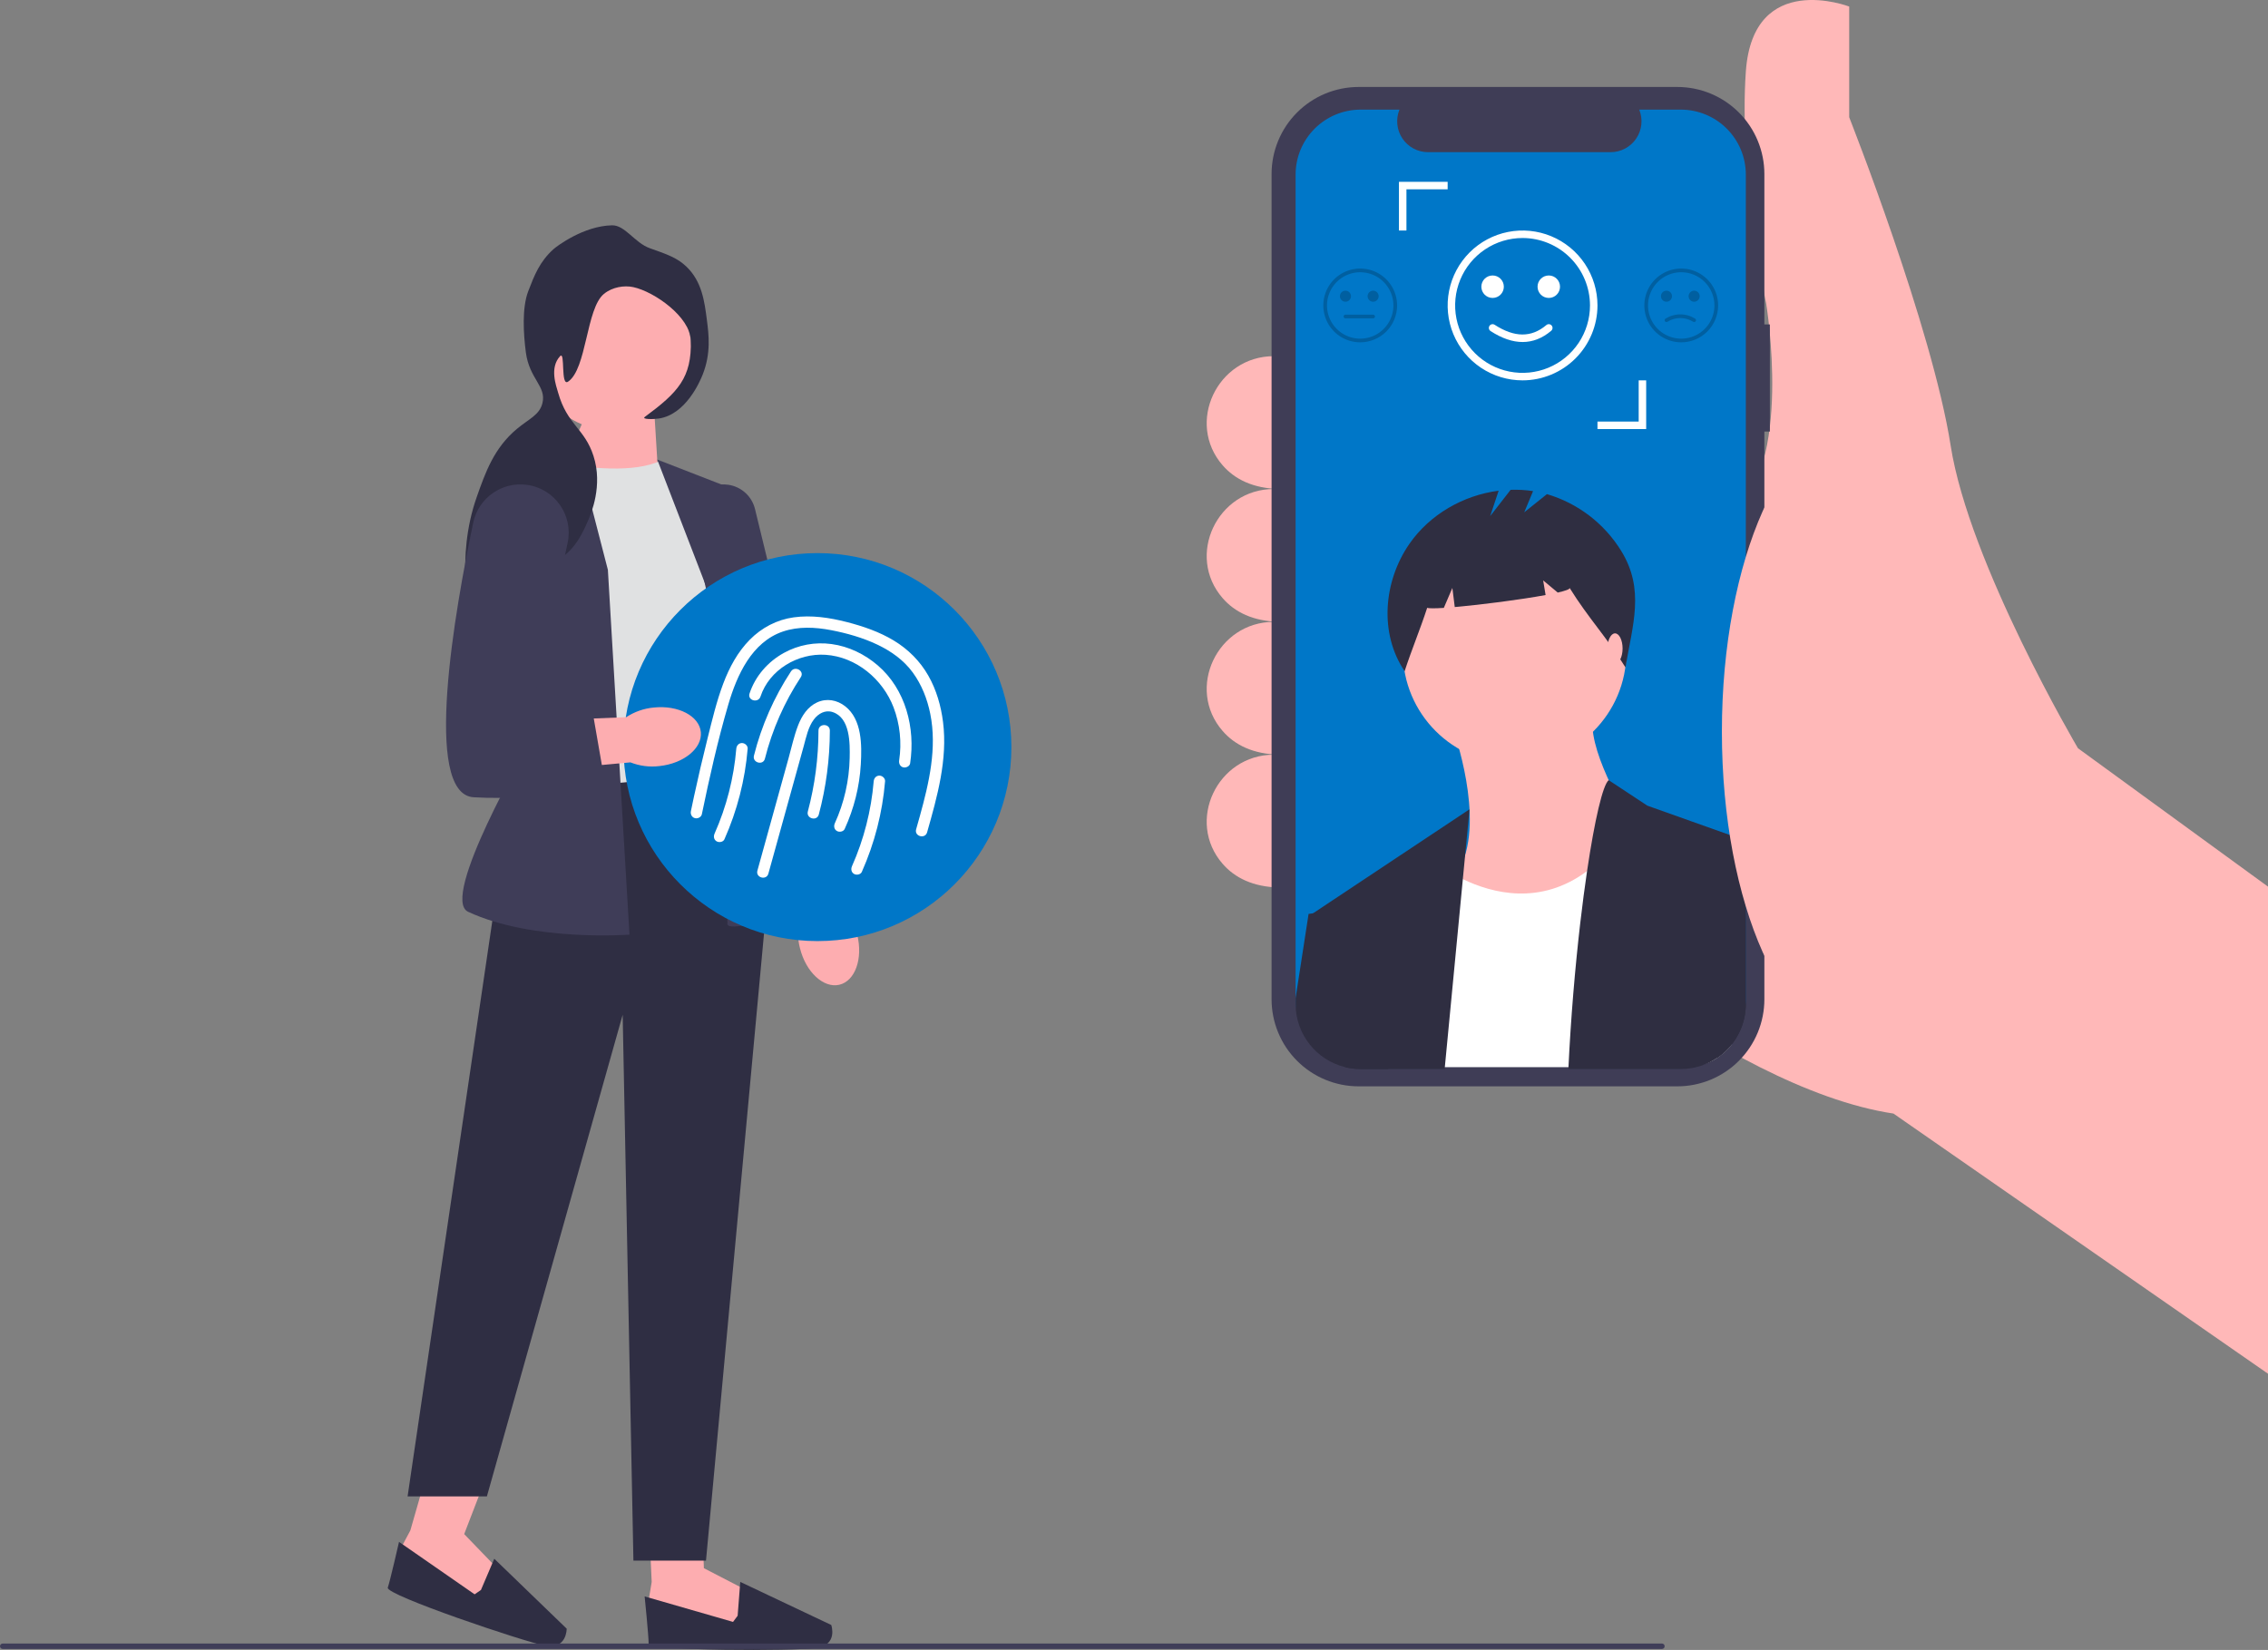 <svg width="312" height="227" viewBox="0 0 312 227" fill="none" xmlns="http://www.w3.org/2000/svg">
<rect x="0" y="0" width="312" height="227" fill="#808080" stroke="none"/>
<g clip-path="url(#clip0_0_1)">
<path d="M312 121.985L285.858 102.946C285.858 102.946 270.884 77.562 268.346 61.315C265.808 45.069 254.387 16.131 254.387 16.131V0.9C254.387 0.9 241.189 -4.177 240.173 9.785C239.158 23.746 242.965 41.769 242.965 41.769C242.965 41.769 246.772 64.615 238.143 70.454L206.671 121.985C206.671 121.985 236.874 149.654 260.478 153.208L312 189V121.985Z" fill="#FFB8B8"/>
<path d="M176.088 49.004H175.226C167.462 49.004 163.098 58.172 168.2 64.025C169.842 65.909 172.337 67.214 176.088 67.281V49.004Z" fill="#FFB8B8"/>
<path d="M176.088 67.281H175.226C167.462 67.281 163.098 76.449 168.2 82.302C169.842 84.186 172.337 85.491 176.088 85.558V67.281Z" fill="#FFB8B8"/>
<path d="M176.088 85.558H175.226C167.462 85.558 163.098 94.725 168.2 100.579C169.842 102.463 172.337 103.768 176.088 103.835V85.558Z" fill="#FFB8B8"/>
<path d="M176.088 103.834H175.226C167.462 103.834 163.098 113.002 168.2 118.856C169.842 120.74 172.337 122.044 176.088 122.111V103.834Z" fill="#FFB8B8"/>
<path d="M243.473 44.64H242.718V23.944C242.718 22.371 242.408 20.814 241.806 19.361C241.204 17.907 240.322 16.587 239.21 15.475C238.098 14.362 236.778 13.48 235.325 12.878C233.872 12.276 232.314 11.966 230.742 11.966H186.902C185.33 11.966 183.772 12.276 182.319 12.878C180.866 13.48 179.546 14.362 178.434 15.475C177.322 16.587 176.44 17.907 175.838 19.361C175.236 20.814 174.926 22.371 174.926 23.944V137.483C174.926 139.056 175.236 140.613 175.838 142.066C176.44 143.52 177.322 144.84 178.434 145.952C179.546 147.065 180.866 147.947 182.319 148.549C183.772 149.151 185.33 149.461 186.902 149.461H230.742C232.314 149.461 233.872 149.151 235.325 148.549C236.778 147.947 238.098 147.065 239.21 145.952C240.322 144.84 241.204 143.52 241.806 142.066C242.408 140.613 242.718 139.056 242.718 137.483V59.372H243.473V44.64Z" fill="#3F3D56"/>
<path d="M240.168 24.028V137.398C240.166 138.724 239.871 140.033 239.303 141.231C238.735 142.43 237.909 143.487 236.884 144.328C236.657 144.514 236.421 144.688 236.176 144.849C234.71 145.826 232.986 146.346 231.224 146.344H187.174C186.46 146.345 185.748 146.26 185.055 146.09C183.108 145.615 181.377 144.5 180.14 142.924C178.902 141.348 178.23 139.402 178.23 137.398V24.028C178.23 21.656 179.173 19.38 180.85 17.703C182.527 16.025 184.802 15.083 187.174 15.082H192.519C192.256 15.728 192.155 16.428 192.227 17.121C192.298 17.814 192.538 18.479 192.927 19.058C193.316 19.636 193.84 20.11 194.455 20.437C195.07 20.765 195.756 20.936 196.453 20.936H221.567C222.263 20.936 222.949 20.764 223.564 20.436C224.178 20.108 224.703 19.634 225.092 19.056C225.48 18.478 225.721 17.814 225.793 17.121C225.865 16.428 225.765 15.728 225.503 15.082H231.224C233.596 15.083 235.871 16.025 237.548 17.703C239.226 19.38 240.168 21.656 240.168 24.028Z" fill="#0077C8"/>
<path d="M199.955 100.515C199.955 100.515 204.279 112.529 200.916 119.256C197.553 125.983 206.201 133.672 206.201 133.672C206.201 133.672 228.782 122.139 225.899 116.373C223.017 110.607 218.212 102.918 219.173 98.113L199.955 100.515Z" fill="#FFB8B8"/>
<path d="M208.363 105.081C216.854 105.081 223.738 98.196 223.738 89.704C223.738 81.211 216.854 74.327 208.363 74.327C199.872 74.327 192.989 81.211 192.989 89.704C192.989 98.196 199.872 105.081 208.363 105.081Z" fill="#FFB8B8"/>
<path d="M238.255 143.661C237.851 144.177 237.391 144.647 236.884 145.062C236.658 145.248 236.421 145.422 236.176 145.583C234.757 146.527 233.057 146.824 231.225 146.824H192.316L192.989 128.146L197.314 118.535C198.285 119.297 199.324 119.967 200.418 120.538C200.677 120.678 200.951 120.817 201.238 120.954C205.288 122.912 211.91 124.633 218.329 119.84C220.349 118.332 222.349 116.177 224.245 113.182L236.23 119.977L236.859 127.339L238.255 143.661Z" fill="white"/>
<path d="M202.156 111.344L201.555 117.632L201.237 120.954L200.763 125.902L198.735 147.078H187.174C186.46 147.079 185.748 146.994 185.055 146.824L180.497 125.742L180.629 125.656L202.156 111.344Z" fill="#2F2E41"/>
<path d="M240.168 115.664V138.132C240.166 139.458 239.871 140.767 239.303 141.965C238.735 143.164 237.909 144.221 236.884 145.062C236.657 145.248 236.421 145.422 236.176 145.582C234.71 146.56 232.986 147.08 231.224 147.078H215.755C216.092 139.978 216.689 133.048 217.387 127.011C217.686 124.44 218.004 122.031 218.328 119.84C219.374 112.778 220.496 107.983 221.3 107.335L226.62 110.846L240.168 115.664Z" fill="#2F2E41"/>
<path d="M191.547 143.042L190.994 147.078H187.174C186.46 147.079 185.748 146.994 185.055 146.824C183.108 146.349 181.377 145.234 180.14 143.658C178.902 142.082 178.23 140.136 178.23 138.132V137.32L180.017 125.742L180.628 125.656L183.38 125.262L191.547 143.042Z" fill="#2F2E41"/>
<path d="M240.168 118.594V138.132C240.166 139.458 239.871 140.767 239.303 141.966C238.735 143.164 237.909 144.221 236.884 145.062C236.657 145.248 236.421 145.422 236.176 145.583L233.826 135.353L236.859 127.339L240.168 118.594Z" fill="#2F2E41"/>
<path d="M223.024 75.796C220.699 72.02 217.06 69.237 212.807 67.984L209.684 70.483L210.898 67.568C209.877 67.412 208.843 67.353 207.811 67.39L205 71.004L206.163 67.513C201.307 68.133 196.69 70.778 193.892 74.814C190.314 79.973 189.711 87.147 193.229 92.346C194.195 89.378 195.367 86.592 196.333 83.624C196.556 83.719 197.4 83.713 198.621 83.635L199.796 80.893L200.125 83.519C203.767 83.202 209.169 82.505 212.621 81.867L212.286 79.852L214.294 81.526C215.352 81.282 215.98 81.062 215.928 80.893C218.496 85.033 221.041 87.678 223.608 91.818C224.583 85.978 226.304 81.123 223.024 75.796Z" fill="#2F2E41"/>
<path d="M222.173 91.302C222.747 91.302 223.213 90.37 223.213 89.221C223.213 88.071 222.747 87.139 222.173 87.139C221.598 87.139 221.132 88.071 221.132 89.221C221.132 90.37 221.598 91.302 222.173 91.302Z" fill="#FFB8B8"/>
<path d="M256.036 143.562C266.619 143.562 275.198 124.355 275.198 100.662C275.198 76.969 266.619 57.762 256.036 57.762C245.453 57.762 236.874 76.969 236.874 100.662C236.874 124.355 245.453 143.562 256.036 143.562Z" fill="#FFB8B8"/>
<path opacity="0.2" d="M187.119 47.1C186.115 47.1 185.133 46.802 184.298 46.245C183.464 45.687 182.813 44.894 182.429 43.966C182.045 43.038 181.944 42.018 182.14 41.033C182.336 40.048 182.819 39.143 183.529 38.433C184.239 37.723 185.144 37.24 186.128 37.044C187.113 36.848 188.134 36.949 189.061 37.333C189.989 37.717 190.781 38.368 191.339 39.203C191.897 40.038 192.195 41.019 192.195 42.023C192.193 43.369 191.658 44.66 190.706 45.611C189.755 46.563 188.464 47.099 187.119 47.1ZM187.119 37.454C186.215 37.454 185.332 37.722 184.58 38.224C183.829 38.726 183.244 39.44 182.898 40.275C182.552 41.11 182.462 42.028 182.638 42.915C182.814 43.801 183.249 44.615 183.888 45.254C184.527 45.893 185.341 46.328 186.227 46.505C187.113 46.681 188.032 46.59 188.867 46.245C189.702 45.899 190.415 45.313 190.917 44.562C191.419 43.81 191.687 42.927 191.687 42.023C191.686 40.812 191.204 39.65 190.347 38.794C189.491 37.937 188.33 37.455 187.119 37.454Z" fill="black"/>
<path opacity="0.2" d="M185.088 41.515C185.509 41.515 185.849 41.174 185.849 40.754C185.849 40.333 185.509 39.992 185.088 39.992C184.668 39.992 184.327 40.333 184.327 40.754C184.327 41.174 184.668 41.515 185.088 41.515Z" fill="black"/>
<path opacity="0.2" d="M188.895 41.515C189.316 41.515 189.657 41.174 189.657 40.754C189.657 40.333 189.316 39.992 188.895 39.992C188.475 39.992 188.134 40.333 188.134 40.754C188.134 41.174 188.475 41.515 188.895 41.515Z" fill="black"/>
<path opacity="0.2" d="M188.895 43.8H185.088C185.021 43.8 184.956 43.773 184.909 43.726C184.861 43.678 184.834 43.614 184.834 43.546C184.834 43.479 184.861 43.414 184.909 43.367C184.956 43.319 185.021 43.292 185.088 43.292H188.895C188.963 43.292 189.027 43.319 189.075 43.367C189.122 43.414 189.149 43.479 189.149 43.546C189.149 43.614 189.122 43.678 189.075 43.726C189.027 43.773 188.963 43.8 188.895 43.8Z" fill="black"/>
<path opacity="0.2" d="M231.281 47.1C230.277 47.1 229.295 46.802 228.461 46.245C227.626 45.687 226.975 44.894 226.591 43.966C226.207 43.038 226.106 42.018 226.302 41.033C226.498 40.048 226.981 39.143 227.691 38.433C228.401 37.723 229.306 37.24 230.29 37.044C231.275 36.848 232.296 36.949 233.223 37.333C234.151 37.717 234.944 38.368 235.501 39.203C236.059 40.038 236.357 41.019 236.357 42.023C236.355 43.369 235.82 44.66 234.868 45.611C233.917 46.563 232.626 47.099 231.281 47.1ZM231.281 37.454C230.377 37.454 229.494 37.722 228.743 38.224C227.991 38.726 227.406 39.44 227.06 40.275C226.714 41.11 226.624 42.028 226.8 42.915C226.976 43.801 227.411 44.615 228.05 45.254C228.689 45.893 229.503 46.328 230.389 46.505C231.276 46.681 232.194 46.59 233.029 46.245C233.864 45.899 234.577 45.313 235.079 44.562C235.581 43.81 235.849 42.927 235.849 42.023C235.848 40.812 235.366 39.65 234.51 38.794C233.653 37.937 232.492 37.455 231.281 37.454Z" fill="black"/>
<path opacity="0.2" d="M229.25 41.515C229.671 41.515 230.012 41.174 230.012 40.754C230.012 40.333 229.671 39.992 229.25 39.992C228.83 39.992 228.489 40.333 228.489 40.754C228.489 41.174 228.83 41.515 229.25 41.515Z" fill="black"/>
<path opacity="0.2" d="M233.057 41.515C233.478 41.515 233.819 41.174 233.819 40.754C233.819 40.333 233.478 39.992 233.057 39.992C232.637 39.992 232.296 40.333 232.296 40.754C232.296 41.174 232.637 41.515 233.057 41.515Z" fill="black"/>
<path opacity="0.2" d="M233.057 44.308C233.012 44.308 232.969 44.296 232.93 44.274C232.399 43.937 231.783 43.758 231.153 43.758C230.524 43.758 229.908 43.937 229.377 44.274C229.348 44.291 229.316 44.301 229.283 44.306C229.25 44.31 229.216 44.308 229.184 44.299C229.151 44.291 229.121 44.276 229.095 44.255C229.068 44.235 229.046 44.21 229.029 44.181C229.013 44.152 229.002 44.12 228.998 44.087C228.993 44.054 228.996 44.02 229.004 43.988C229.013 43.956 229.028 43.925 229.049 43.899C229.069 43.873 229.094 43.85 229.123 43.834C229.732 43.454 230.436 43.252 231.153 43.252C231.871 43.252 232.575 43.454 233.184 43.834C233.232 43.862 233.27 43.905 233.291 43.956C233.313 44.008 233.317 44.066 233.302 44.12C233.288 44.173 233.256 44.221 233.211 44.255C233.167 44.289 233.113 44.308 233.057 44.308Z" fill="black"/>
<path d="M209.453 52.331C207.415 52.331 205.423 51.726 203.728 50.594C202.033 49.461 200.712 47.851 199.932 45.968C199.152 44.084 198.948 42.012 199.345 40.012C199.743 38.013 200.725 36.176 202.166 34.734C203.607 33.293 205.444 32.311 207.443 31.913C209.442 31.516 211.514 31.72 213.397 32.5C215.281 33.28 216.89 34.601 218.023 36.296C219.155 37.992 219.759 39.984 219.759 42.023C219.756 44.756 218.669 47.376 216.737 49.308C214.805 51.241 212.186 52.328 209.453 52.331ZM209.453 32.746C207.619 32.746 205.826 33.29 204.3 34.309C202.775 35.329 201.586 36.778 200.884 38.473C200.182 40.168 199.998 42.033 200.356 43.833C200.714 45.632 201.598 47.285 202.895 48.583C204.192 49.88 205.845 50.764 207.644 51.122C209.443 51.48 211.308 51.296 213.003 50.594C214.698 49.892 216.146 48.703 217.166 47.177C218.185 45.651 218.729 43.858 218.729 42.023C218.726 39.563 217.748 37.206 216.009 35.466C214.27 33.727 211.913 32.749 209.453 32.746Z" fill="white"/>
<path d="M205.331 40.992C206.185 40.992 206.877 40.3 206.877 39.446C206.877 38.592 206.185 37.9 205.331 37.9C204.477 37.9 203.785 38.592 203.785 39.446C203.785 40.3 204.477 40.992 205.331 40.992Z" fill="white"/>
<path d="M213.061 40.992C213.914 40.992 214.606 40.3 214.606 39.446C214.606 38.592 213.914 37.9 213.061 37.9C212.207 37.9 211.515 38.592 211.515 39.446C211.515 40.3 212.207 40.992 213.061 40.992Z" fill="white"/>
<path d="M209.459 47.056C208.073 47.056 206.603 46.553 205.051 45.548C204.936 45.473 204.856 45.357 204.828 45.223C204.799 45.09 204.825 44.95 204.899 44.836C204.974 44.721 205.09 44.641 205.224 44.612C205.357 44.583 205.497 44.609 205.611 44.683C208.343 46.454 210.67 46.467 212.727 44.722C212.832 44.634 212.967 44.591 213.103 44.602C213.239 44.614 213.365 44.679 213.453 44.783C213.541 44.887 213.585 45.022 213.574 45.158C213.562 45.294 213.498 45.42 213.394 45.509C212.178 46.54 210.863 47.056 209.459 47.056Z" fill="white"/>
<path d="M226.458 59.031H219.759V58H225.428V52.331H226.458V59.031Z" fill="white"/>
<path d="M193.479 31.715H192.448V25.015H199.147V26.046H193.479V31.715Z" fill="white"/>
</g>
<g clip-path="url(#clip1_0_1)">
<path d="M117.92 128.592C118.74 131.88 117.643 134.965 115.47 135.483C113.297 136 110.871 133.755 110.051 130.466C109.705 129.157 109.689 127.784 110.006 126.463L106.713 112.489L113.557 111.093L116.076 125.017C116.979 126.048 117.611 127.274 117.92 128.592Z" fill="#FDADB0"/>
<path d="M89.23 208.496L89.651 217.655L89.229 220.189L90.707 223.146L102.318 224.413L102.951 218.922L96.829 215.754L96.651 210.579L89.23 208.496Z" fill="#FDADB0"/>
<path d="M101.474 222.301L100.841 223.146L88.681 219.64C88.681 219.64 89.229 225.047 89.229 226.103C89.229 227.159 109.285 227.158 112.303 226.736C115.321 226.314 114.352 223.568 114.352 223.568L101.836 217.642L101.474 222.301Z" fill="#2F2E43"/>
<path d="M58.978 201.754L56.448 210.566L55.237 212.832L55.691 216.107L66.286 221.025L68.643 216.025L63.856 211.064L66.859 203.274L58.978 201.754Z" fill="#FDADB0"/>
<path d="M66.162 218.753L65.292 219.351L54.893 212.137C54.893 212.137 53.683 217.434 53.345 218.435C53.008 219.435 72.009 225.856 75.003 226.422C77.997 226.988 77.957 224.077 77.957 224.077L67.996 214.455L66.162 218.753Z" fill="#2F2E43"/>
<path d="M90.048 57.29L90.492 64.493L77.046 65.176L81.21 55.685L90.048 57.29Z" fill="#FDADB0"/>
<path d="M90.835 63.416C87.231 65.024 81.467 64.584 74.934 63.416L73.914 108.689C73.914 108.689 94.348 112.799 101.373 105.216L97.675 68.225L90.835 63.416Z" fill="#E0E1E2"/>
<path d="M99.155 106.326L70.307 109.178L56.071 205.878H66.979L85.658 139.618L87.137 214.71H97.121L105.626 122.787L99.155 106.326Z" fill="#2F2E43"/>
<path d="M79.036 60.642L69.343 66.379C65.671 68.553 63.941 72.941 65.139 77.037L72.63 102.632C72.63 102.632 60.432 123.596 64.396 125.446C73.303 129.602 86.595 128.59 86.595 128.59L83.624 78.397L79.036 60.642Z" fill="#3F3D58"/>
<path d="M90.414 63.226L101.373 67.485L103.962 99.112L111.21 124.591C98.933 129.075 100.079 126.985 100.079 126.985L98.045 83.021L90.414 63.226Z" fill="#3F3D58"/>
<path d="M106.424 124.052L106.386 123.879L95.183 72.045C94.87 70.597 95.27 69.145 96.281 68.062C97.292 66.978 98.713 66.48 100.179 66.693C101.987 66.956 103.435 68.273 103.867 70.05L116.172 120.649L106.424 124.052Z" fill="#3F3D58"/>
<path d="M84.214 59.204C90.239 59.204 95.122 54.318 95.122 48.292C95.122 42.265 90.239 37.379 84.214 37.379C78.19 37.379 73.306 42.265 73.306 48.292C73.306 54.318 78.19 59.204 84.214 59.204Z" fill="#FDADB0"/>
<path d="M89.404 34.154C91.806 34.999 93.181 35.482 94.441 36.696C96.568 38.746 96.919 41.486 97.245 44.031C97.5 46.023 97.83 48.598 96.664 51.539C96.267 52.544 94.337 57.016 90.643 57.582C89.918 57.693 88.215 57.722 88.706 57.359C93.249 54.004 95.188 51.978 95.028 46.807C94.93 43.594 90.022 40.125 87.108 39.501C85.88 39.239 84.246 39.479 83.074 40.441C80.624 42.453 80.729 50.771 78.146 52.51C77.084 53.225 77.792 48.191 77.043 49.007C75.567 50.618 76.514 53.084 76.779 54.024C78.038 58.48 80.411 58.916 81.641 62.721C82.968 66.828 81.297 70.696 80.901 71.613C80.212 73.209 79.029 75.947 76.327 77.26C72.898 78.928 70.194 76.756 68.6 78.618C67.708 79.658 68.191 80.76 66.581 83.997C66.055 85.053 65.792 85.582 65.56 85.563C64.459 85.475 62.677 76.659 65.559 68.45C66.769 65.004 67.954 61.629 71.131 58.989C72.811 57.594 74.22 57.092 74.621 55.462C75.193 53.134 72.815 52.141 72.338 48.467C72.012 45.955 71.783 42.362 72.67 40.059C73.507 37.884 74.234 35.996 76.136 34.285C76.593 33.874 80.282 31.079 84.193 31C85.993 30.964 87.316 33.42 89.404 34.154Z" fill="#2F2E43"/>
<path d="M112.453 129.477C127.188 129.477 139.133 117.528 139.133 102.788C139.133 88.047 127.188 76.098 112.453 76.098C97.718 76.098 85.773 88.047 85.773 102.788C85.773 117.528 97.718 129.477 112.453 129.477Z" fill="#0077C8"/>
<path d="M105.702 120.2C107.321 114.356 108.941 108.511 110.561 102.667C110.905 101.423 111.172 100.041 111.961 98.985C112.572 98.168 113.531 97.634 114.547 97.97C116.969 98.771 116.929 102.266 116.886 104.306C116.821 107.384 116.127 110.456 114.848 113.258C114.673 113.643 114.738 114.101 115.129 114.329C115.465 114.526 116.023 114.435 116.199 114.048C117.48 111.242 118.241 108.239 118.418 105.157C118.571 102.498 118.582 98.991 116.278 97.179C115.152 96.293 113.715 96.03 112.394 96.642C111.09 97.247 110.293 98.5 109.792 99.797C109.235 101.239 108.903 102.786 108.491 104.274L107.162 109.069C106.172 112.641 105.182 116.213 104.193 119.784C103.923 120.756 105.433 121.171 105.702 120.2Z" fill="white"/>
<path d="M112.641 112.061C113.643 108.298 114.155 104.406 114.159 100.512C114.161 99.505 112.596 99.503 112.594 100.512C112.59 104.274 112.1 108.009 111.132 111.645C110.872 112.619 112.382 113.035 112.641 112.061Z" fill="white"/>
<path d="M96.553 112.016C97.602 106.957 98.737 101.882 100.193 96.923C101.373 92.902 103.408 88.345 107.704 86.887C109.837 86.163 112.149 86.279 114.333 86.699C116.498 87.116 118.691 87.736 120.686 88.685C122.575 89.582 124.323 90.82 125.567 92.525C126.794 94.207 127.559 96.16 127.971 98.194C128.927 102.913 127.801 107.734 126.54 112.283C126.372 112.889 126.201 113.493 126.029 114.097C125.753 115.068 127.263 115.482 127.538 114.513C128.932 109.609 130.379 104.486 129.73 99.34C129.449 97.114 128.825 94.927 127.713 92.968C126.573 90.96 124.928 89.319 122.957 88.127C120.969 86.924 118.73 86.158 116.489 85.583C114.108 84.973 111.631 84.597 109.179 84.938C106.867 85.26 104.784 86.356 103.147 88.012C101.469 89.709 100.335 91.828 99.498 94.043C98.575 96.486 97.972 99.053 97.337 101.582C96.666 104.255 96.04 106.939 95.459 109.634C95.318 110.288 95.18 110.944 95.044 111.6C94.958 112.013 95.165 112.445 95.591 112.562C95.978 112.669 96.467 112.432 96.553 112.016Z" fill="white"/>
<path d="M104.619 95.833C105.839 92.129 109.769 89.835 113.573 90.089C117.791 90.371 121.446 93.452 122.927 97.329C123.807 99.633 124.065 102.169 123.695 104.607C123.632 105.024 123.8 105.448 124.242 105.57C124.611 105.671 125.14 105.443 125.204 105.023C125.943 100.15 124.585 94.841 120.751 91.546C118.954 90.001 116.753 88.931 114.396 88.611C112.129 88.303 109.845 88.723 107.838 89.827C105.637 91.037 103.898 93.022 103.11 95.417C102.794 96.376 104.304 96.787 104.619 95.833Z" fill="white"/>
<path d="M101.289 103.012C100.952 107.028 99.941 110.999 98.304 114.682C98.132 115.068 98.192 115.523 98.585 115.753C98.918 115.948 99.483 115.861 99.655 115.472C101.412 111.519 102.493 107.324 102.853 103.012C102.889 102.59 102.469 102.229 102.071 102.229C101.618 102.229 101.324 102.589 101.289 103.012Z" fill="white"/>
<path d="M120.191 107.495C119.855 111.511 118.844 115.482 117.207 119.165C117.035 119.551 117.094 120.006 117.487 120.236C117.821 120.431 118.385 120.344 118.558 119.955C120.315 116.002 121.395 111.807 121.756 107.495C121.792 107.073 121.371 106.712 120.974 106.712C120.521 106.712 120.227 107.072 120.191 107.495Z" fill="white"/>
<path d="M105.226 104.38C106.232 100.388 107.9 96.605 110.162 93.166C110.717 92.322 109.362 91.537 108.81 92.376C106.48 95.918 104.753 99.852 103.717 103.963C103.471 104.941 104.98 105.357 105.226 104.38Z" fill="white"/>
<path d="M0 226.495C0 226.701 0.166 226.867 0.372 226.867H228.628C228.834 226.867 229 226.701 229 226.495C229 226.288 228.834 226.122 228.628 226.122H0.372C0.166 226.122 0 226.288 0 226.495Z" fill="#3F3D58"/>
<path d="M89.933 97.344C93.302 96.99 96.203 98.506 96.413 100.731C96.622 102.956 94.062 105.047 90.692 105.401C89.347 105.562 87.987 105.386 86.723 104.888L72.433 106.204L72.003 99.23L86.137 98.674C87.283 97.923 88.585 97.467 89.933 97.344Z" fill="#FDADB0"/>
<path d="M72.522 66.71C69.063 66.223 65.817 68.498 65.098 71.918C62.59 83.85 58.088 109.265 65.158 109.689C74.403 110.244 83.277 108.025 83.277 108.025L81.058 95.263L73.848 94.523L78.089 74.677C78.895 70.909 76.336 67.248 72.522 66.71Z" fill="#3F3D58"/>
</g>
<defs>
<clipPath id="clip0_0_1">
<rect width="146" height="189" fill="white" transform="translate(166)"/>
</clipPath>
<clipPath id="clip1_0_1">
<rect width="229" height="196" fill="white" transform="translate(0 31)"/>
</clipPath>
</defs>
</svg>
